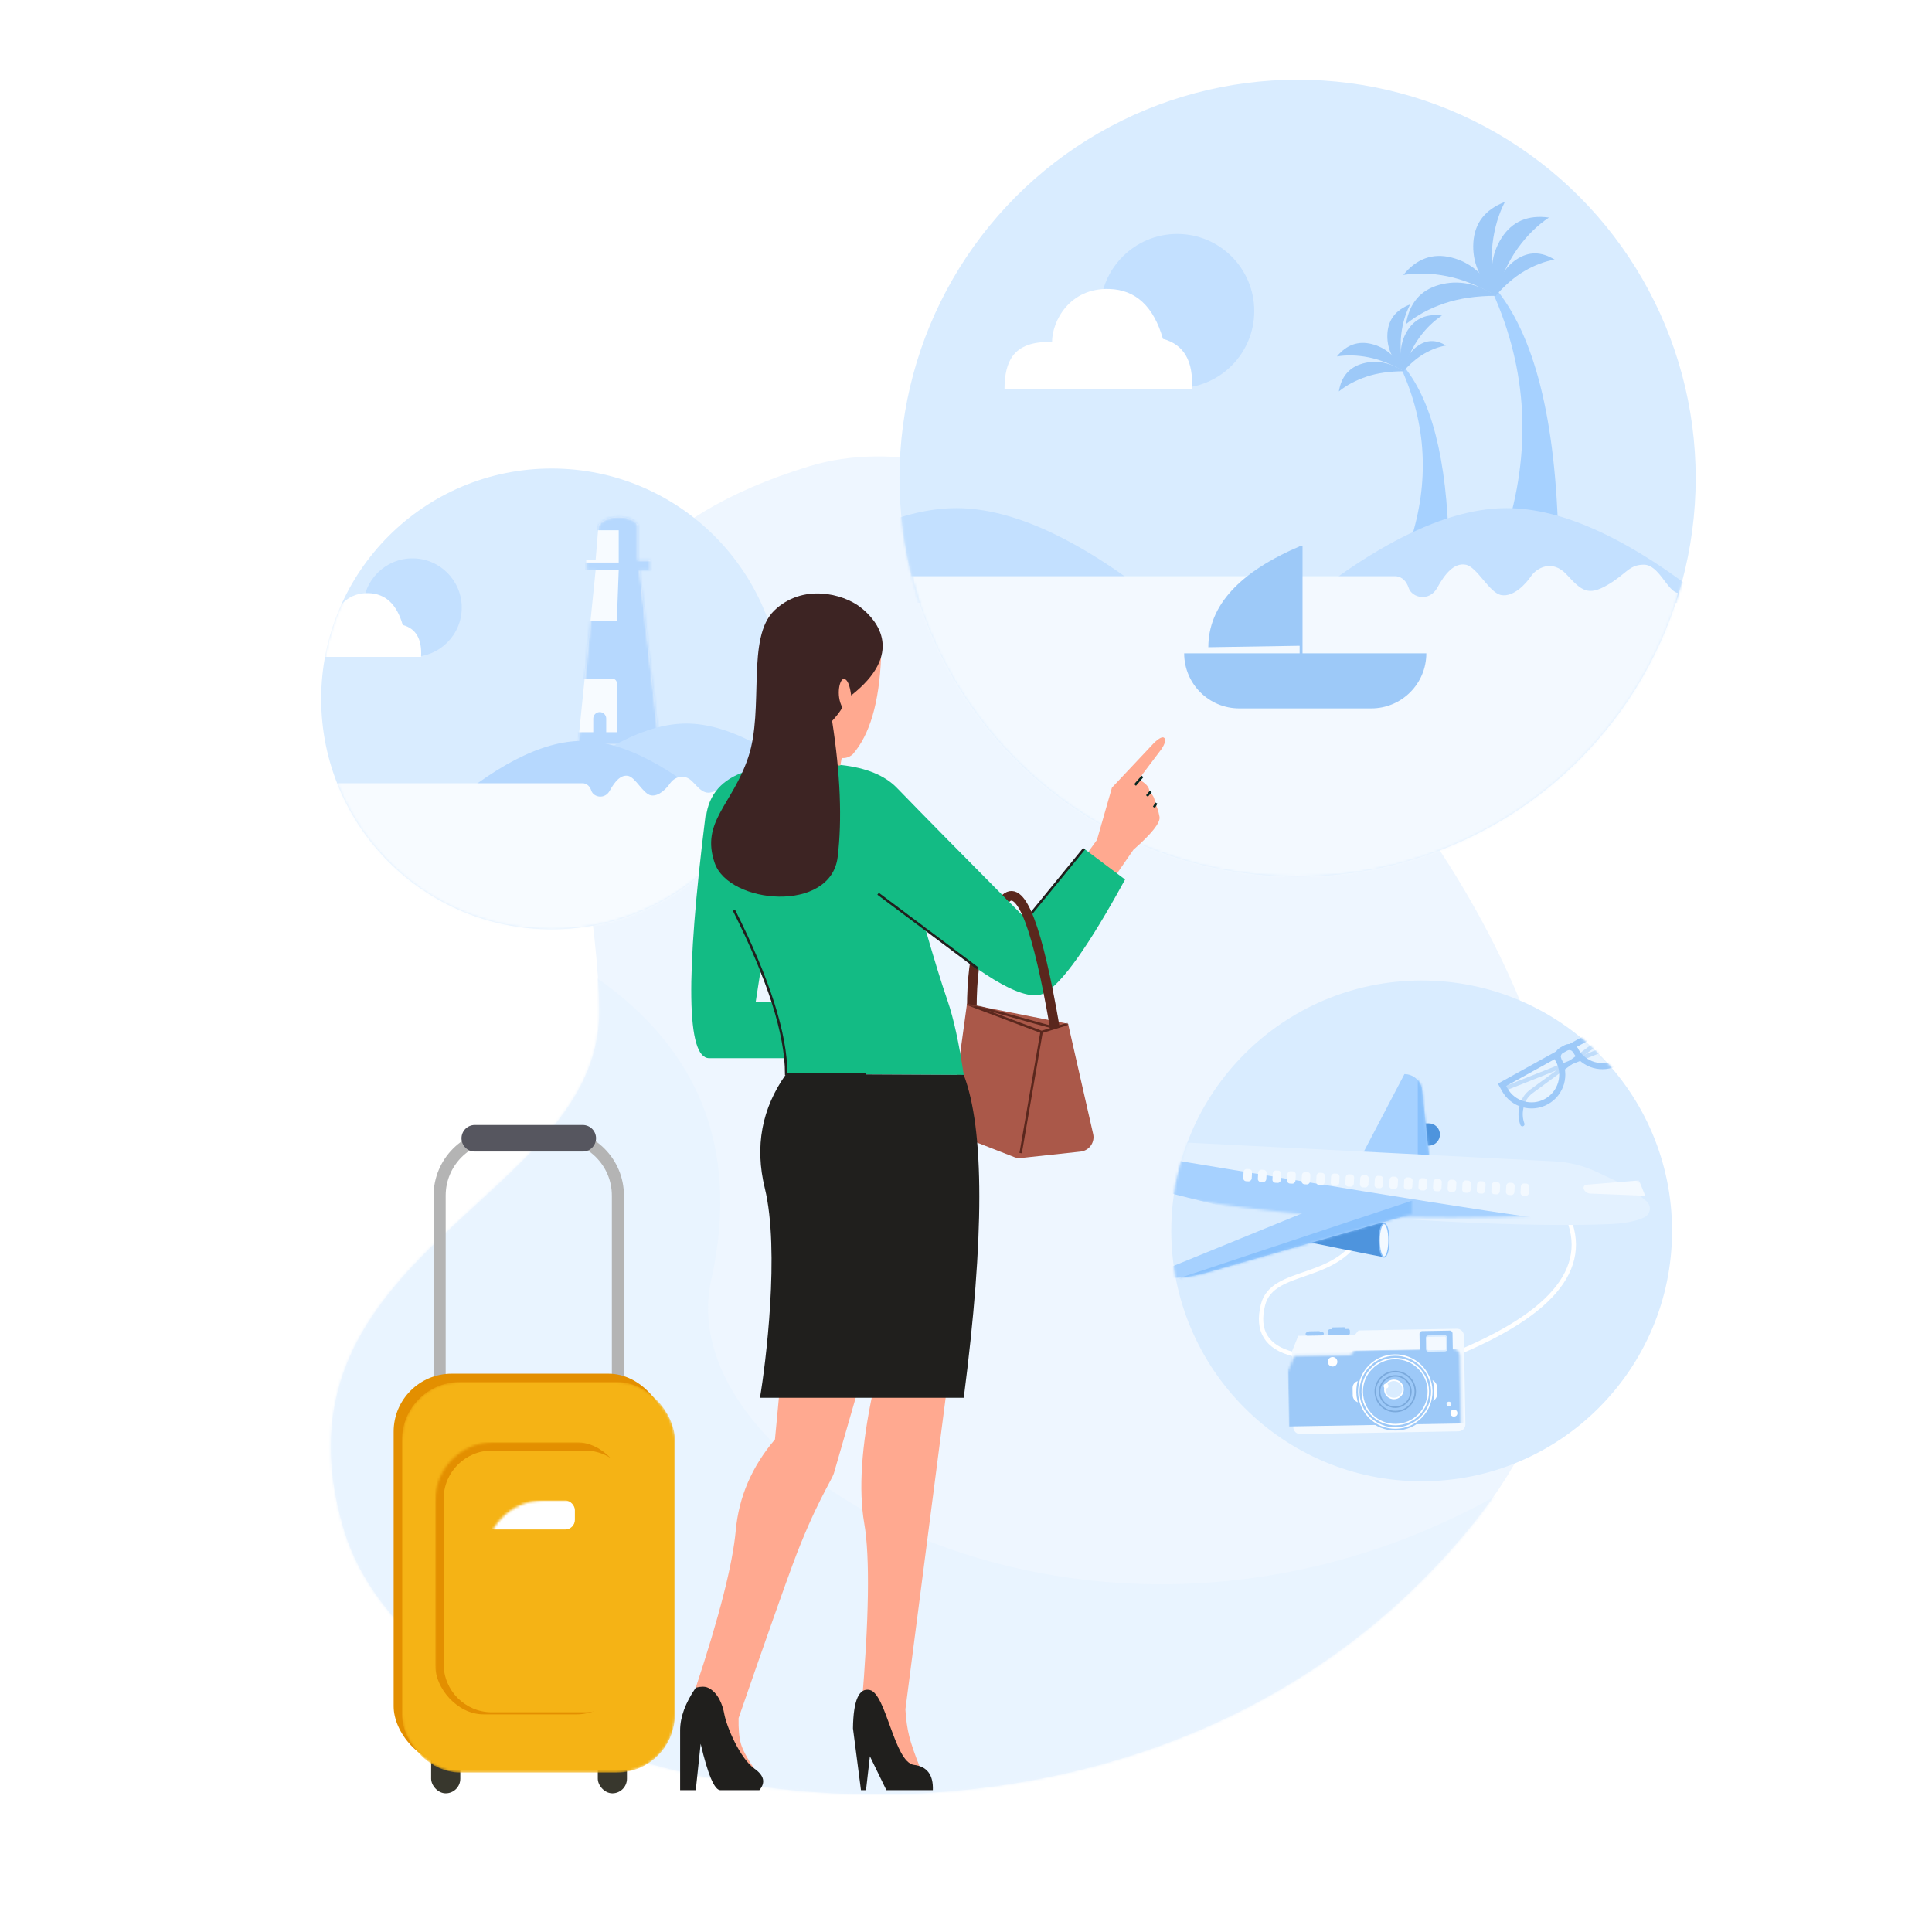 <svg xmlns:xlink="http://www.w3.org/1999/xlink" xmlns="http://www.w3.org/2000/svg" version="1.1" viewBox="0 0 800 800" height="800px" width="800px">
    
    <title>12. Travel Package</title>
    <desc>Created with Sketch.</desc>
    <defs>
        <path id="path-1" d="M111.539,230.096 C111.539,308.097 -28.451,329.854 5.855,444.503 C40.161,559.152 331.696,620.585 474.886,440.163 C618.075,259.741 336.825,-38.251 198.561,4.064 C60.296,46.378 111.539,152.095 111.539,230.096 Z"></path>
        <circle r="103.68" cy="103.68" cx="103.68" id="path-3"></circle>
        <path id="path-5" d="M2.73,1.784 L26.164,1.784 L27.693,0 L68.4,0 C69.991,-2.92184844e-16 71.28,1.289 71.28,2.88 L71.28,39.6 C71.28,41.191 69.991,42.48 68.4,42.48 L2.88,42.48 C1.289,42.48 -2.49299314e-16,41.191 0,39.6 L0,8.167 L0,8.167 L2.73,1.784 Z"></path>
        <path id="path-7" d="M0,34.259 L2.912,6.83 C3.308,3.1 6.455,0.269 10.207,0.269 L10.207,0.269 L10.207,0.269 L27.474,33.242 L0,34.259 Z"></path>
        <path id="path-9" d="M14.607,13.343 L23.151,9.843 C28.793,7.531 34.833,6.347 40.929,6.355 L226.006,6.607 C229.456,6.612 232.25,9.413 232.245,12.864 C232.245,12.97 232.242,13.075 232.237,13.181 C232.036,17.021 229.194,20.206 225.402,20.842 C181.445,28.207 151.033,32.171 134.167,32.734 C56.549,35.326 16.508,31.285 12.726,30.641 C8.145,29.86 4.705,28.796 2.406,27.448 L2.406,27.448 C0.525,26.346 -0.105,23.927 0.997,22.047 C1.12,21.837 1.263,21.639 1.422,21.455 C1.422,21.455 1.422,21.455 1.422,21.455 C2.698,19.985 7.093,17.281 14.607,13.343 L14.607,13.343 Z"></path>
        <path id="path-11" d="M31.721,0 L0.107,0 L0.107,5.855 L85.062,30.187 C92.688,32.371 100.684,32.958 108.548,31.911 L109.492,31.785 L109.492,31.785 L31.721,0 Z"></path>
        <path id="path-13" d="M12.421,0 L0.249,1.9 L0.249,4.755 L29.415,11.512 C34.975,12.8 40.722,13.072 46.379,12.316 L46.379,12.316 L46.379,12.316 L12.421,0 Z"></path>
        <ellipse ry="165" rx="164.84" cy="165" cx="165.129" id="path-15"></ellipse>
        <circle r="95.4" cy="95.4" cx="95.4" id="path-17"></circle>
        <path id="path-19" d="M9.229,4.256 L8.034,18.728 L4.144,18.728 L4.144,22.95 L8.034,22.95 L0.704,95.222 L34.484,95.222 L26.252,22.95 L30.676,22.95 L30.676,18.728 L25.593,18.728 L25.593,4.256 C24.105,1.95 21.439,0.797 17.594,0.797 C13.749,0.797 10.96,1.95 9.229,4.256 Z"></path>
        <rect rx="24" height="161.714" width="113" y="0" x="0" id="path-21"></rect>
        <path id="path-23" d="M7.252,0 L49.11,8.268 L59.492,53.891 C60.228,57.122 58.204,60.337 54.973,61.073 C54.746,61.124 54.516,61.163 54.285,61.188 L29.639,63.843 C28.681,63.946 27.712,63.817 26.815,63.467 L-4.26325641e-14,52.998 L-4.26325641e-14,52.998 L7.252,0 Z"></path>
    </defs>
    <g fill-rule="evenodd" fill="none" stroke-width="1" stroke="none" id="12.-Travel-Package">
        <rect height="800" width="800" y="0" x="0" fill="#FFFFFF"></rect>
        <g transform="translate(133, 33)">
            <g transform="translate(3.558, 156)" id="Path-162">
                <mask fill="white" id="mask-2">
                    <use xlink:href="#path-1"></use>
                </mask>
                <use xlink:href="#path-1" fill="#EEF6FF" id="Mask"></use>
                <path mask="url(#mask-2)" fill="#E9F4FF" d="M104.749,212.005 C152.494,242.692 170.213,285.756 157.904,341.198 C139.442,424.36 325.683,525.641 492.228,425 C461.486,488.331 436.141,523.249 416.192,529.756 C386.268,539.516 183.497,634.61 60.039,544.969 C-22.266,485.208 -36.865,413.312 16.242,329.28 L77.442,277 L104.749,212.005 Z"></path>
            </g>
            <g transform="translate(352, 373)" id="Group-3-+-Sun-Glasses-Mask">
                <mask fill="white" id="mask-4">
                    <use xlink:href="#path-3"></use>
                </mask>
                <use xlink:href="#path-3" fill="#D9ECFF" id="Mask"></use>
                <g mask="url(#mask-4)" id="Group-3">
                    <g transform="translate(102.5, 131.5) rotate(-1) translate(-102.5, -131.5) translate(37, 75)">
                        <path fill="none" stroke-width="1.8" stroke="#FFFFFF" id="Path-2" d="M13.163,78.824 C2.132,75.816 -1.948,68.952 0.922,58.234 C5.228,42.156 33.059,49.925 43.236,27.291 C53.413,4.658 104.731,-16.293 125.069,18.561 C138.628,41.798 124.54,61.886 82.804,78.824"></path>
                        <g transform="translate(12.6, 69.48)" fill-rule="evenodd" fill="none" stroke-width="1" stroke="none" id="Rectangle">
                            <mask fill="white" id="mask-6">
                                <use xlink:href="#path-5"></use>
                            </mask>
                            <use xlink:href="#path-5" fill="#F3F9FF" id="Mask"></use>
                            <rect height="30.96" width="75.6" y="8.28" x="-1.8" mask="url(#mask-6)" fill="#9DC9F8"></rect>
                        </g>
                        <rect rx="0.72" height="1.44" width="7.56" y="69.84" x="18.36" fill-rule="evenodd" fill="#9DC9F8" stroke="none" id="Rectangle"></rect>
                        <rect rx="0.5" height="1" width="5.04" y="69.48" x="19.44" fill-rule="evenodd" fill="#9DC9F8" stroke="none" id="Rectangle-Copy-5"></rect>
                        <rect rx="0.72" height="2.52" width="9" y="68.76" x="27.72" fill-rule="evenodd" fill="#9DC9F8" stroke="none" id="Rectangle-Copy-8"></rect>
                        <rect rx="0.5" height="1" width="5.76" y="68.04" x="29.16" fill-rule="evenodd" fill="#9DC9F8" stroke="none" id="Rectangle-Copy-6"></rect>
                        <rect rx="1.98" height="3.96" width="10.44" y="71.64" x="43.92" fill-rule="evenodd" fill="#F3F9FF" stroke="none" id="Rectangle"></rect>
                        <circle r="1.98" cy="82.26" cx="29.34" fill-rule="evenodd" fill="#FFFFFF" stroke="none" id="Oval"></circle>
                        <rect rx="2.88" height="9" width="34.92" y="90.36" x="37.44" fill-rule="evenodd" fill="#FFFFFF" stroke="none" id="Rectangle"></rect>
                        <circle r="15.84" cy="95.04" cx="55.08" fill-rule="evenodd" fill="#9DC9F8" stroke-width="0.6" stroke="#9DC9F8" id="Oval"></circle>
                        <circle r="15.12" cy="95.04" cx="55.08" fill="none" stroke-width="0.6" stroke="#FFFFFF" id="Oval-Copy-8"></circle>
                        <circle r="13.68" cy="95.04" cx="55.08" fill="none" stroke-width="0.6" stroke="#FFFFFF" id="Oval-Copy-9"></circle>
                        <circle r="8.28" cy="95.04" cx="55.08" fill="none" stroke-width="0.6" stroke="#7AA9DC" id="Oval-Copy-10"></circle>
                        <circle r="1" cy="100.62" cx="77.22" fill-rule="evenodd" fill="#F3F9FF" stroke="none" id="Oval"></circle>
                        <circle r="1.44" cy="104.4" cx="79.2" fill-rule="evenodd" fill="#FFFFFF" stroke="none" id="Oval-Copy-12"></circle>
                        <circle r="6.48" cy="95.04" cx="55.08" fill-rule="evenodd" fill="#9DC9F8" stroke-width="0.6" stroke="#7AA9DC" id="Oval-Copy-11"></circle>
                        <circle r="3.78" cy="94.14" cx="54.54" fill-rule="evenodd" fill="#D9ECFF" stroke-width="0.6" stroke="#FFFFFF" id="Oval-Copy-13"></circle>
                        <circle r="1" cy="92.7" cx="51.3" fill-rule="evenodd" fill="#FFFFFF" stroke="none" id="Oval"></circle>
                        <rect rx="1.08" height="10.44" width="13.68" y="70.2" x="65.52" fill-rule="evenodd" fill="#9DC9F8" stroke="none" id="Rectangle"></rect>
                        <rect rx="0.72" height="6.12" width="8.28" y="72.36" x="68.4" fill-rule="evenodd" fill="#F3F9FF" stroke-width="0.6" stroke="#D9ECFF" id="Rectangle-Copy-4"></rect>
                    </g>
                </g>
                <g stroke="#9DC9F8" mask="url(#mask-4)" id="Sun-Glasses">
                    <g transform="translate(167.5, 36.5) rotate(-29) translate(-167.5, -36.5) translate(137, 27)">
                        <path stroke-linecap="round" fill="none" stroke-width="1.764" id="Path-18" d="M59.507,2.44 L9.854,8.821 C7.258,9.155 4.879,10.442 3.18,12.432 L2.764,12.919 C1.309,14.623 0.352,16.695 -2.84217094e-14,18.907 L-2.84217094e-14,18.907 L-2.84217094e-14,18.907"></path>
                        <path transform="translate(30.258, 10.674) scale(-1, 1) translate(-30.258, -10.674)" stroke-linecap="round" fill="none" stroke-width="1.764" id="Path-18-Copy" d="M60.011,2.44 L10.358,8.821 C7.762,9.155 5.383,10.442 3.684,12.432 L3.268,12.919 C1.813,14.623 0.856,16.695 0.504,18.907 L0.504,18.907 L0.504,18.907"></path>
                        <path fill-rule="evenodd" fill="#FFFFFF" fill-opacity="0.351" stroke-width="2.52" id="Rectangle" d="M34.055,0.56 L59.507,0.56 L59.507,2.798 C59.507,9.826 53.809,15.524 46.781,15.524 C39.753,15.524 34.055,9.826 34.055,2.798 L34.055,0.56 L34.055,0.56 Z"></path>
                        <path fill-rule="evenodd" fill="#FFFFFF" fill-opacity="0.351" stroke-width="2.52" id="Rectangle-Copy-7" d="M0.539,0.56 L25.991,0.56 L25.991,2.798 C25.991,9.826 20.293,15.524 13.265,15.524 C6.237,15.524 0.539,9.826 0.539,2.798 L0.539,0.56 L0.539,0.56 Z"></path>
                        <path fill="none" stroke-width="2.52" id="Path-17" d="M25.991,3.014 C25.991,1.349 27.34,3.05777319e-16 29.005,0 L31.041,0 C32.706,-7.49866529e-16 34.055,1.349 34.055,3.014 L34.055,3.014 L34.055,3.014"></path>
                    </g>
                </g>
                <g mask="url(#mask-4)" id="Plane-Copy">
                    <g transform="translate(75.5, 79) scale(-1, 1) translate(-75.5, -79) translate(-48, 33)">
                        <path fill="#4E94DD" stroke="none" id="Rectangle" d="M92.365,26.158 L101.014,26.158 L101.014,26.158 L101.014,35.383 L92.365,35.383 C89.818,35.383 87.753,33.318 87.753,30.771 C87.753,28.223 89.818,26.158 92.365,26.158 Z"></path>
                        <g transform="translate(92.251, 5.491)" fill="none" stroke-width="1" stroke="none" id="Path-108">
                            <mask fill="white" id="mask-8">
                                <use xlink:href="#path-7"></use>
                            </mask>
                            <use xlink:href="#path-7" fill="#A6D1FF" id="Mask"></use>
                            <polygon points="4.67 34.259 4.67 -2.883 -4.4408921e-16 13.226 -2.573 34.259" mask="url(#mask-8)" fill="#89C1FC"></polygon>
                        </g>
                        <g transform="translate(0, 31.558)" fill="none" stroke-width="1" stroke="none" id="Rectangle">
                            <mask fill="white" id="mask-10">
                                <use xlink:href="#path-9"></use>
                            </mask>
                            <use xlink:href="#path-9" transform="translate(116.578, 19.968) rotate(-3) translate(-116.578, -19.968)" fill="#E3F1FF" id="Mask"></use>
                            <path mask="url(#mask-10)" fill="#A6D1FF" id="Path" d="M233.513,3.825 C112.403,24.208 44.212,34.971 28.942,36.114 L51.707,60.769 L239.561,13.415 L233.513,3.825 Z"></path>
                            <g fill="#F3F9FF" mask="url(#mask-10)" id="Group">
                                <g transform="translate(110.259, 19.497) rotate(-3) translate(-110.259, -19.497) translate(50.759, 16.497)">
                                    <rect rx="1.273" height="5.092" width="3.501" y="2.84217094e-14" x="9.05941988e-14" id="Rectangle"></rect>
                                    <rect rx="1.273" height="5.092" width="3.501" y="2.84217094e-14" x="6.047" id="Rectangle-Copy-9"></rect>
                                    <rect rx="1.273" height="5.092" width="3.501" y="2.84217094e-14" x="12.094" id="Rectangle-Copy-11"></rect>
                                    <rect rx="1.273" height="5.092" width="3.501" y="2.84217094e-14" x="18.141" id="Rectangle-Copy-10"></rect>
                                    <rect rx="1.273" height="5.092" width="3.501" y="2.84217094e-14" x="24.189" id="Rectangle-Copy-15"></rect>
                                    <rect rx="1.273" height="5.092" width="3.501" y="2.84217094e-14" x="30.236" id="Rectangle-Copy-14"></rect>
                                    <rect rx="1.273" height="5.092" width="3.501" y="2.84217094e-14" x="36.283" id="Rectangle-Copy-13"></rect>
                                    <rect rx="1.273" height="5.092" width="3.501" y="2.84217094e-14" x="42.33" id="Rectangle-Copy-12"></rect>
                                    <rect rx="1.273" height="5.092" width="3.501" y="2.84217094e-14" x="48.377" id="Rectangle-Copy-17"></rect>
                                    <rect rx="1.273" height="5.092" width="3.501" y="2.84217094e-14" x="54.424" id="Rectangle-Copy-16"></rect>
                                    <rect rx="1.273" height="5.092" width="3.501" y="2.84217094e-14" x="60.54" id="Rectangle-Copy"></rect>
                                    <rect rx="1.273" height="5.092" width="3.501" y="2.84217094e-14" x="66.588" id="Rectangle-Copy-26"></rect>
                                    <rect rx="1.273" height="5.092" width="3.501" y="2.84217094e-14" x="72.635" id="Rectangle-Copy-25"></rect>
                                    <rect rx="1.273" height="5.092" width="3.501" y="2.84217094e-14" x="78.682" id="Rectangle-Copy-24"></rect>
                                    <rect rx="1.273" height="5.092" width="3.501" y="2.84217094e-14" x="84.729" id="Rectangle-Copy-23"></rect>
                                    <rect rx="1.273" height="5.092" width="3.501" y="2.84217094e-14" x="90.776" id="Rectangle-Copy-22"></rect>
                                    <rect rx="1.273" height="5.092" width="3.501" y="2.84217094e-14" x="96.823" id="Rectangle-Copy-21"></rect>
                                    <rect rx="1.273" height="5.092" width="3.501" y="2.84217094e-14" x="102.87" id="Rectangle-Copy-20"></rect>
                                    <rect rx="1.273" height="5.092" width="3.501" y="2.84217094e-14" x="108.918" id="Rectangle-Copy-19"></rect>
                                    <rect rx="1.273" height="5.092" width="3.501" y="2.84217094e-14" x="114.965" id="Rectangle-Copy-18"></rect>
                                </g>
                            </g>
                            <path mask="url(#mask-10)" fill="#F3F9FF" d="M5.302,18.24 L27.055,19.992 C27.794,20.051 28.344,20.698 28.285,21.437 C28.273,21.587 28.235,21.735 28.174,21.873 C27.704,22.932 26.673,23.632 25.515,23.679 L2.755,24.588 L2.755,24.588 L5.302,18.24 Z"></path>
                        </g>
                        <path fill="#4E94DD" stroke="none" id="Oval-Copy" d="M111.194,81.509 C111.494,81.509 144.802,74.961 145.065,74.658 C145.931,73.66 142.041,70.32 142.041,67.417 C142.041,66.21 135.096,65.743 121.206,66.018 C115.173,66.803 111.732,67.325 110.885,67.584 C109.838,67.904 108.867,70.874 108.867,74.658 C108.867,78.442 109.909,81.509 111.194,81.509 Z"></path>
                        <ellipse ry="6.919" rx="2.018" cy="74.59" cx="110.885" fill="#F3F9FF" stroke-width="0.5" stroke="#89C1FC" id="Oval"></ellipse>
                        <polygon points="200.513 32.389 200.513 25.993 209.007 25.993" fill="#4E94DD" stroke="none" id="Path-111"></polygon>
                        <g transform="translate(99.344, 57.799)" fill="none" stroke-width="1" stroke="none" id="Path-112">
                            <mask fill="white" id="mask-12">
                                <use xlink:href="#path-11"></use>
                            </mask>
                            <use xlink:href="#path-11" fill="#A6D1FF" id="Mask"></use>
                            <polygon points="-1.153 0 96.385 32.451 88.55 39.673 -2.424 7.262" mask="url(#mask-12)" fill="#89C1FC"></polygon>
                        </g>
                        <path fill="#89C1FC" stroke="none" id="Path-109" d="M195.745,35.09 L198.672,33.847 L198.672,33.847 L231.621,3.372 C233.965,1.204 237.041,-8.29522029e-15 240.234,0 L246.567,0 L246.567,0 L224.063,36.197 L195.97,36.197 C195.651,36.197 195.393,35.939 195.393,35.621 C195.393,35.389 195.532,35.18 195.745,35.09 Z"></path>
                        <g transform="translate(199.98, 42.736)" fill="none" stroke-width="1" stroke="none" id="Path-107">
                            <mask fill="white" id="mask-14">
                                <use xlink:href="#path-13"></use>
                            </mask>
                            <use xlink:href="#path-13" fill="#A6D1FF" id="Mask"></use>
                            <polygon points="-0.577 1.626 41.265 13.46 37.278 17.392 -2.303 5.504" mask="url(#mask-14)" fill="#89C1FC"></polygon>
                        </g>
                    </g>
                </g>
            </g>
            <g transform="translate(239, 0)" id="Group-2-+-Group-2-Copy-2-+-Path-85-+-Path-85-Copy-+-Path-88-Mask-2">
                <g transform="translate(0.176, 0)" id="Group-2-+-Group-2-Copy-2-+-Path-85-+-Path-85-Copy-+-Path-88-Mask">
                    <mask fill="white" id="mask-16">
                        <use xlink:href="#path-15"></use>
                    </mask>
                    <use xlink:href="#path-15" fill="#D9ECFF" id="Mask"></use>
                    <g mask="url(#mask-16)" id="Group-2">
                        <g transform="translate(181.081, 92.765)">
                            <path fill="#A6D1FF" id="Path-86" d="M46.45,94.011 C44.996,59 37.818,35.19 24.917,22.581 C36.57,45.546 38.95,69.356 32.059,94.011 C25.169,118.666 29.965,118.666 46.45,94.011 Z"></path>
                            <g fill="none" stroke-width="1" id="Group">
                                <path fill="#9DC9F8" id="Path-87" d="M28.077,27.968 C22.312,24.268 16.631,23.197 11.036,24.754 C5.441,26.312 2.142,30.165 1.139,36.314 C4.36,33.714 8.187,31.673 12.621,30.191 C17.055,28.709 22.207,27.968 28.077,27.968 Z"></path>
                                <path transform="translate(33.966, 15.811) scale(-1, 1) rotate(73) translate(-33.966, -15.811)" fill="#9DC9F8" id="Path-87-Copy-3" d="M47.274,13.482 C41.6,9.756 35.999,8.693 30.471,10.294 C24.943,11.895 21.672,15.814 20.658,22.049 C23.846,19.401 27.631,17.317 32.013,15.797 C36.395,14.277 41.482,13.506 47.274,13.482 Z"></path>
                                <path transform="translate(35.56, 21.788) scale(-1, 1) rotate(49) translate(-35.56, -21.788)" fill="#9DC9F8" id="Path-87-Copy-4" d="M45.47,20.043 C41.257,17.338 37.092,16.576 32.976,17.758 C28.86,18.939 26.418,21.805 25.649,26.357 C28.027,24.417 30.848,22.888 34.111,21.769 C37.374,20.65 41.161,20.074 45.47,20.043 Z"></path>
                                <path transform="translate(15.079, 23.188) rotate(30) translate(-15.079, -23.188)" fill="#9DC9F8" id="Path-87-Copy" d="M28.525,20.838 C22.804,17.16 17.151,16.121 11.566,17.719 C5.981,19.317 2.67,23.205 1.632,29.383 C4.857,26.753 8.683,24.68 13.111,23.165 C17.539,21.65 22.677,20.874 28.525,20.838 Z"></path>
                                <path transform="translate(27.373, 14.558) scale(-1, 1) rotate(102) translate(-27.373, -14.558)" fill="#9DC9F8" id="Path-87-Copy-2" d="M40.643,12.364 C34.946,8.595 29.341,7.492 23.828,9.055 C18.314,10.618 15.073,14.516 14.102,20.748 C17.27,18.121 21.039,16.062 25.407,14.572 C29.776,13.083 34.854,12.346 40.643,12.364 Z"></path>
                            </g>
                        </g>
                    </g>
                    <g mask="url(#mask-16)" id="Group-2-Copy-2">
                        <g id="Group-2-Copy" transform="translate(208.428, 50.184)">
                            <g>
                                <path fill="#A6D1FF" id="Path-86" d="M64.431,132.124 C62.413,82.919 52.457,49.457 34.563,31.736 C50.726,64.01 54.028,97.473 44.47,132.124 C34.911,166.774 41.565,166.774 64.431,132.124 Z"></path>
                                <g fill="#9DC9F8" id="Group">
                                    <path id="Path-87" d="M38.945,39.306 C30.949,34.106 23.069,32.601 15.308,34.79 C7.547,36.979 2.971,42.394 1.581,51.036 C6.047,47.382 11.356,44.513 17.507,42.43 C23.657,40.347 30.804,39.306 38.945,39.306 Z"></path>
                                    <path transform="translate(47.082, 22.221) scale(-1, 1) rotate(73) translate(-47.082, -22.221)" id="Path-87-Copy-3" d="M65.743,19.086 C57.758,13.882 49.89,12.378 42.138,14.573 C34.386,16.768 29.814,22.193 28.422,30.846 C32.884,27.185 38.187,24.311 44.331,22.223 C50.474,20.135 57.612,19.089 65.743,19.086 Z"></path>
                                    <path transform="translate(49.286, 30.605) scale(-1, 1) rotate(49) translate(-49.286, -30.605)" id="Path-87-Copy-4" d="M63.108,28.301 C57.195,24.489 51.368,23.388 45.627,24.999 C39.885,26.609 36.497,30.586 35.465,36.928 C38.77,34.244 42.698,32.136 47.249,30.604 C51.799,29.073 57.085,28.305 63.108,28.301 Z"></path>
                                    <path transform="translate(20.952, 32.555) rotate(30) translate(-20.952, -32.555)" id="Path-87-Copy" d="M39.632,29.416 C31.641,24.22 23.765,22.719 16.005,24.913 C8.245,27.108 3.668,32.528 2.273,41.174 C6.74,37.515 12.049,34.642 18.199,32.555 C24.348,30.468 31.493,29.421 39.632,29.416 Z"></path>
                                    <path transform="translate(37.989, 20.448) scale(-1, 1) rotate(102) translate(-37.989, -20.448)" id="Path-87-Copy-2" d="M56.644,17.331 C48.657,12.122 40.788,10.612 33.038,12.802 C25.287,14.992 20.719,20.413 19.334,29.066 C23.793,25.408 29.094,22.537 35.235,20.453 C41.377,18.369 48.513,17.329 56.644,17.331 Z"></path>
                                </g>
                            </g>
                        </g>
                    </g>
                    <path mask="url(#mask-16)" fill="#C3E0FF" id="Path-85" d="M336.046,216.652 C303.235,190.483 275.134,177.399 251.742,177.399 C228.351,177.399 200.25,190.483 167.439,216.652 L336.046,216.652 Z"></path>
                    <path mask="url(#mask-16)" fill="#C3E0FF" id="Path-85-Copy" d="M108.157,216.652 C75.345,190.483 47.244,177.399 23.853,177.399 C0.461,177.399 -27.64,190.483 -60.451,216.652 L108.157,216.652 Z"></path>
                    <path mask="url(#mask-16)" fill="#F3F9FF" id="Path-88" d="M3.726,205.597 L205.998,205.597 C208.454,205.964 210.156,207.567 211.105,210.407 C212.528,214.667 219.752,216.209 222.938,210.407 C226.125,204.605 229.918,199.948 234.715,200.82 C239.513,201.692 244.495,212.585 249.526,213.418 C254.558,214.25 259.574,208.876 261.785,205.597 C263.996,202.317 270.487,198.308 276.593,204.958 C282.698,211.608 285.405,213.882 293.416,209.243 C301.428,204.605 302.273,200.82 308.51,200.82 C314.746,200.82 318.101,211.68 322.571,212.549 L317.48,241.431 C232.804,360.336 138.284,370.674 33.921,272.445 L24.077,254.876 L3.726,219.008 L3.726,205.597 Z"></path>
                    <g mask="url(#mask-16)" id="Group-3">
                        <g transform="translate(118.164, 192.968)">
                            <path fill-rule="evenodd" fill="#9DC9F8" stroke="none" id="Rectangle" d="M0,44.555 L100.272,44.555 C100.272,57.153 90.059,67.366 77.461,67.366 L22.811,67.366 C10.213,67.366 1.54283465e-15,57.153 0,44.555 L0,44.555 L0,44.555 Z"></path>
                            <line fill="none" stroke-width="1.2" stroke="#9DC9F8" id="Path-89" y2="51.826" x2="48.413" y1="0" x1="48.413"></line>
                            <path fill-rule="evenodd" fill="#9DC9F8" stroke="none" id="Path-90" d="M48.413,-2.84217094e-14 C22.805,10.84 10.001,24.853 10.001,42.037 L48.202,41.43 L48.413,-2.84217094e-14 Z"></path>
                        </g>
                    </g>
                    <ellipse ry="31.935" rx="31.905" cy="95.806" cx="115.279" mask="url(#mask-16)" fill="#C3E0FF" id="Oval"></ellipse>
                    <path mask="url(#mask-16)" fill="#FFFFFF" id="Path-91" d="M43.769,128.053 L121.357,128.053 C122.055,116.545 118.061,109.635 109.375,107.324 C105.517,93.87 98.1,86.979 87.125,86.652 C70.662,86.16 63.454,100.005 63.454,108.636 C55.566,108.333 50.1,110.306 47.058,114.554 C44.865,117.616 43.769,122.115 43.769,128.053 Z"></path>
                </g>
            </g>
            <g transform="translate(0, 161)" id="Path-88">
                <mask fill="white" id="mask-18">
                    <use xlink:href="#path-17"></use>
                </mask>
                <use xlink:href="#path-17" fill="#D9ECFF" id="Mask"></use>
                <circle r="20.4" cy="57.6" cx="37.8" mask="url(#mask-18)" fill="#C3E0FF" id="Oval"></circle>
                <path mask="url(#mask-18)" fill="#FFFFFF" id="Path-91" d="M-7.8,78 L41.351,78 C41.793,70.664 39.263,66.259 33.76,64.786 C31.316,56.21 26.618,51.817 19.665,51.608 C9.236,51.295 4.67,60.12 4.67,65.622 C-0.327,65.429 -3.789,66.687 -5.716,69.395 C-7.105,71.347 -7.8,74.215 -7.8,78 Z"></path>
                <g mask="url(#mask-18)" id="Path-93">
                    <g transform="translate(105.6, 19.2)">
                        <mask fill="white" id="mask-20">
                            <use xlink:href="#path-19"></use>
                        </mask>
                        <use xlink:href="#path-19" fill-rule="evenodd" fill="#F7FBFF" stroke="none" id="Mask"></use>
                        <path mask="url(#mask-20)" fill-rule="evenodd" fill="#B6D8FE" stroke="none" id="Path-93" d="M8.71,6.354 L17.594,6.354 L17.594,19.739 L1.958,19.739 L1.958,22.955 L17.594,22.955 L16.816,44.025 L3.609,44.025 L0.704,67.85 L15.016,67.85 C16.01,67.85 16.816,68.656 16.816,69.65 L16.816,89.991 L16.816,89.991 L12.422,89.991 L12.422,84.343 C12.422,82.862 11.221,81.661 9.74,81.661 C8.258,81.661 7.058,82.862 7.058,84.343 L7.058,89.991 L7.058,89.991 L-0.39,89.991 L-1.8,97.481 L36.464,97.481 L35.592,78.539 L29.293,25.966 L33.651,25.966 L32.671,15.715 L28.435,13.955 L26.771,-0.205 L9.388,-1.8 L5.56,1.984 L8.71,6.354 Z"></path>
                    </g>
                </g>
                <path mask="url(#mask-18)" fill="#C3E0FF" id="Path-85" d="M211.2,136.574 C187.848,115.925 167.848,105.6 151.2,105.6 C134.552,105.6 114.552,115.925 91.2,136.574 L211.2,136.574 Z"></path>
                <path mask="url(#mask-18)" fill="#B6D8FE" id="Path-85-Copy-2" d="M168,143.774 C144.648,123.125 124.648,112.8 108,112.8 C91.352,112.8 71.352,123.125 48,143.774 L168,143.774 Z"></path>
                <path mask="url(#mask-18)" fill="#F7FBFF" d="M-21.6,130.333 L108.577,130.333 C110.157,130.568 111.253,131.597 111.863,133.42 C112.779,136.153 117.429,137.143 119.479,133.42 C121.53,129.697 123.971,126.708 127.059,127.268 C130.146,127.827 133.353,134.817 136.591,135.351 C139.829,135.886 143.057,132.437 144.48,130.333 C145.903,128.229 150.08,125.656 154.01,129.923 C157.939,134.19 159.681,135.649 164.837,132.673 C169.993,129.697 170.537,127.268 174.551,127.268 C178.565,127.268 180.723,134.237 183.6,134.794 L180.324,153.327 C125.828,229.626 64.998,236.259 -2.167,173.228 L-8.503,161.954 L-21.6,138.939 L-21.6,130.333 Z"></path>
            </g>
            <g transform="translate(30, 437.062)" id="Suitcase-2">
                <g id="Suitcase">
                    <path stroke-width="5" stroke="#B4B4B4" id="Path-67" d="M19.047,112.193 L19.047,25 C19.047,11.193 30.24,6.08904025e-15 44.047,0 L67.857,0 C81.664,1.01638711e-15 92.857,11.193 92.857,25 L92.857,112.193 L92.857,112.193"></path>
                    <rect rx="6.038" height="28.386" width="12.076" y="244.123" x="15.527" fill="#38372D" id="Rectangle"></rect>
                    <rect rx="6.038" height="28.386" width="12.076" y="244.123" x="84.534" fill="#38372D" id="Rectangle-Copy-5"></rect>
                    <g transform="translate(0, 98.752)" id="Rectangle-Copy-4">
                        <g id="Rectangle-Copy">
                            <mask fill="white" id="mask-22">
                                <use xlink:href="#path-21"></use>
                            </mask>
                            <use xlink:href="#path-21" fill="#E38F00" id="Mask"></use>
                            <rect rx="24" height="161.714" width="113" y="3.441" x="3.45" mask="url(#mask-22)" fill="#F5B315"></rect>
                            <rect rx="20" height="112.684" width="78.496" y="28.386" x="17.252" mask="url(#mask-22)" fill="#E38F00" id="Rectangle-Copy-2"></rect>
                            <path mask="url(#mask-22)" fill="#F5B315" id="Rectangle-Copy-3" d="M40.702,31.827 L79.198,31.827 C90.244,31.827 99.198,40.781 99.198,51.827 L99.198,120.21 C99.198,131.255 90.244,140.21 79.198,140.21 L40.702,140.21 C29.657,140.21 20.702,131.255 20.702,120.21 L20.702,51.827 C20.702,40.781 29.657,31.827 40.702,31.827 Z"></path>
                            <rect rx="4" height="12.043" width="37.092" y="52.471" x="37.954" mask="url(#mask-22)" fill="#FFFFFF" id="Rectangle"></rect>
                        </g>
                    </g>
                    <line stroke-linecap="round" stroke-width="11" stroke="#56565F" id="Path-68" y2="1.268" x2="78.307" y1="1.268" x1="33.597"></line>
                </g>
            </g>
            <g transform="translate(148.626, 212.73)" id="Woman">
                <g transform="translate(155.563, 58.601)" id="Hand">
                    <path transform="translate(27.521, 33.836) rotate(-9) translate(-27.521, -33.836)" fill="#FFA990" id="Path-158" d="M5,52.443 L15.68,41.677 L25.169,21.302 L45.308,5.71 C47.768,4.014 49.279,3.579 49.84,4.407 C50.402,5.235 49.787,6.659 47.996,8.678 C40.409,15.985 36.616,19.638 36.616,19.638 C39.343,21.648 40.544,23.527 40.219,25.273 C41.542,26.98 42.051,28.683 41.748,30.38 C42.364,31.893 42.696,33.867 42.745,36.301 C42.793,38.735 38.516,42.672 29.913,48.11 L15.058,63.673 L5,52.443 Z"></path>
                    <line stroke="#062721" id="Path-159" y2="20.71" x2="32.811" y1="17.172" x1="35.884"></line>
                    <line stroke="#062721" id="Path-160" y2="25.285" x2="37.735" y1="23.392" x1="39.324"></line>
                    <line stroke="#062721" id="Path-161" y2="29.963" x2="40.649" y1="28.197" x1="41.633"></line>
                </g>
                <path stroke-width="4" stroke="#5A271D" id="Path-63" d="M135.349,125.958 C125.644,132.489 120.792,147.795 120.792,171.876"></path>
                <g transform="translate(111.53, 169.93)" id="Path-65">
                    <mask fill="white" id="mask-24">
                        <use xlink:href="#path-23"></use>
                    </mask>
                    <use xlink:href="#path-23" fill="#AA5849" id="Mask"></use>
                    <polyline points="49.11 8.268 38.133 11.652 7.252 1.29368529e-15" mask="url(#mask-24)" stroke="#5A271D"></polyline>
                    <path mask="url(#mask-24)" stroke="#5A271D" id="Path-64" d="M43.649,9.978 C43.437,9.978 32.315,6.901 10.286,0.745"></path>
                    <line mask="url(#mask-24)" stroke="#5A271D" id="Path-66" y2="61.816" x2="29.477" y1="11.652" x1="38.133"></line>
                </g>
                <g transform="translate(4.608, 70.556)" id="Clothes">
                    <path fill="#13BB84" id="Combined-Shape" d="M85.182,9.981 C95.22,20.35 113.084,38.491 138.775,64.405 L162.67,35.156 L179.635,47.904 C164.63,75.346 153.488,91.026 146.207,94.947 C138.926,98.867 122.454,89.816 96.793,67.795 C100.502,80.731 103.61,90.82 106.116,98.062 C108.622,105.304 110.865,115.554 112.844,128.81 L39.306,128.425 C39.306,126.212 39.274,124.079 39.132,121.877 L7.407,121.876 C-1.941,121.876 -2.441,88.402 5.907,21.454 L5.907,21.454 L6.122,21.901 C7.245,12.618 12.754,6.354 22.649,3.111 C54.3,-2.678 75.144,-0.388 85.182,9.981 Z M28.633,86.038 L26.676,98.653 L33.741,98.785 C32.389,95.064 30.713,90.865 28.633,86.038 Z"></path>
                    <path stroke="#201F1D" id="Path-39" d="M17.683,60.622 C32.098,89.312 39.306,111.913 39.306,128.425 L72.378,128.614"></path>
                    <line stroke="#201F1D" id="Path-40" y2="84.719" x2="118.642" y1="53.798" x1="77.363"></line>
                    <line stroke="#201F1D" id="Path-41" y2="64.405" x2="138.775" y1="35.156" x1="162.67"></line>
                </g>
                <g transform="translate(0, 198.98)" id="Pants">
                    <g transform="translate(0, 131.607)" id="Foot">
                        <path fill="#FFA990" id="Path-34" d="M79.836,0 C75.046,22.435 73.849,40.592 76.244,54.47 C78.639,68.349 78.245,94.031 75.061,131.514 L94.859,155.625 L99.343,155.625 C97.152,150.12 95.657,145.78 94.859,142.606 C94.062,139.433 93.537,135.735 93.285,131.514 L110.27,0 L79.836,0 Z"></path>
                        <path fill="#201F1D" id="Path-35" d="M74.888,164.962 L71.572,139.388 C71.723,127.725 74.059,122.428 78.581,123.496 C85.365,125.099 88.704,153.493 96.855,154.488 C102.289,155.151 104.887,158.643 104.649,164.962 L85.413,164.962 L78.581,150.925 L76.975,164.962 L74.888,164.962 Z"></path>
                        <path fill="#FFA990" id="Path-37" d="M41.129,2.98427949e-13 L39.271,19.719 C29.722,30.93 24.312,43.496 23.038,57.417 C21.765,71.338 16.243,93.04 6.471,122.522 L24.208,154.62 L31.024,156.598 C27.854,151.955 25.904,148.336 25.172,145.741 C24.441,143.145 24.12,139.606 24.208,135.122 C35.202,103.336 42.681,82.098 46.644,71.409 C55.812,46.685 62.828,36.609 63.697,33.638 C65.13,28.738 68.368,17.526 73.411,2.98427949e-13 L41.129,2.98427949e-13 Z"></path>
                        <path fill="#201F1D" id="Path-36" d="M6.471,122.522 C2.157,128.823 4.26325641e-14,134.706 4.26325641e-14,140.17 C4.26325641e-14,145.635 4.26325641e-14,153.899 4.26325641e-14,164.962 L6.471,164.962 L8.498,145.756 C11.5,158.56 14.226,164.962 16.675,164.962 C19.125,164.962 24.5,164.962 32.801,164.962 C35.461,161.848 34.8,158.89 30.817,156.089 C24.842,151.888 19.216,138.72 18.253,133.254 C17.704,130.137 15.88,124.467 11.49,122.522 C10.257,121.975 8.584,121.975 6.471,122.522 Z"></path>
                    </g>
                    <path fill="#201F1D" id="Path-33" d="M43.914,0 C33.792,14.2 30.84,29.95 35.057,47.249 C41.382,73.198 35.348,120.71 33.061,134.079 L117.451,134.079 C126.032,67.526 126.032,22.961 117.451,0.385 L43.914,0 Z"></path>
                </g>
                <g transform="translate(12.837, 0)" id="Head">
                    <path fill="#FFA990" id="Path-30" d="M70.377,26.364 C69.62,45.205 65.678,58.649 58.551,66.698 C57.168,67.827 55.672,68.306 54.063,68.138 L53.505,71.24 L47.265,71.24 L47.265,26.364 L70.377,26.364 Z"></path>
                    <path fill="#3D2423" id="Path-31" d="M61.892,5.753 C69.23,11.489 79.863,25.049 57.981,42.242 C57.451,38.089 56.53,35.81 55.217,35.407 C53.249,34.802 51.506,42.165 54.36,47.23 C53.278,49.054 51.86,50.906 50.106,52.787 C53.513,74.814 54.277,93.604 52.397,109.156 C49.576,132.484 7.366,128.73 1.474,111.617 C-4.418,94.504 8.819,87.562 15.428,67.672 C22.036,47.782 14.473,18.378 26.128,7.098 C37.783,-4.183 54.554,0.017 61.892,5.753 Z"></path>
                </g>
                <path stroke-width="4" stroke="#5A271D" id="Path-62" d="M134.884,126.23 C141.298,120.607 148.063,138.5 155.179,179.909"></path>
            </g>
        </g>
    </g>
</svg>